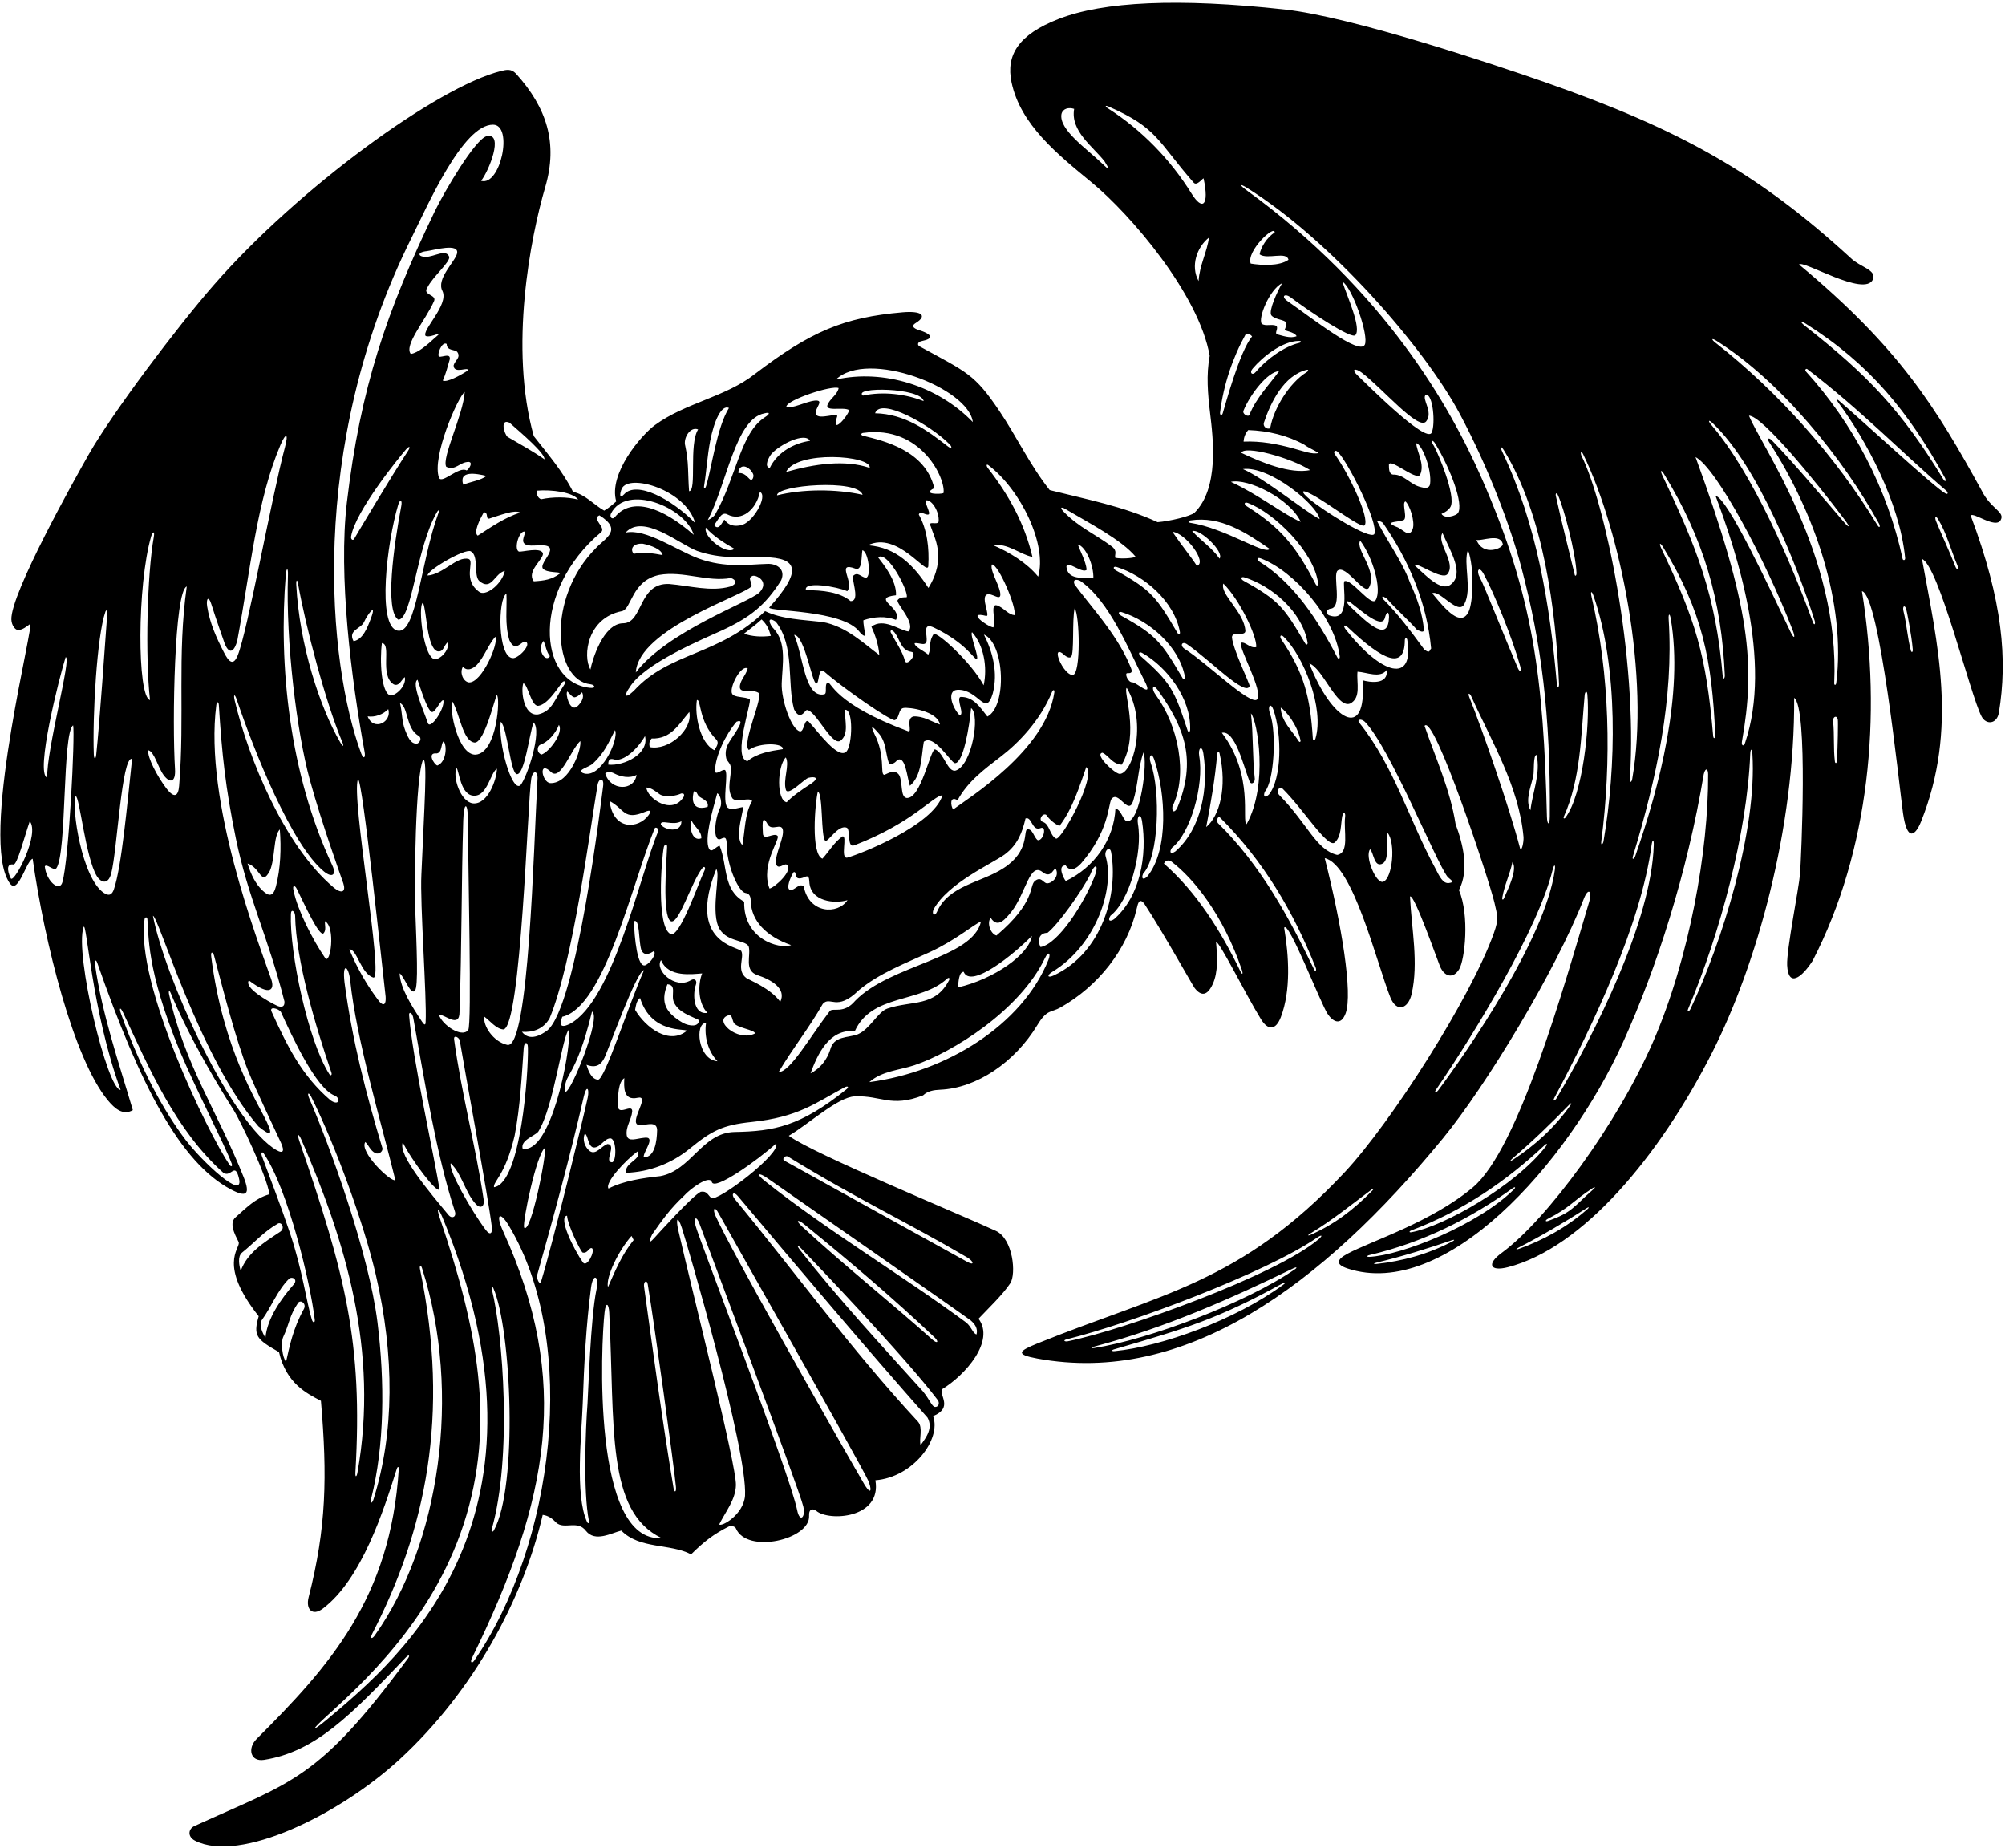 <?xml version="1.0" encoding="UTF-8"?>
<svg xmlns="http://www.w3.org/2000/svg" xmlns:xlink="http://www.w3.org/1999/xlink" width="460pt" height="424pt" viewBox="0 0 460 424" version="1.1">
<g id="surface1">
<path style=" stroke:none;fill-rule:nonzero;fill:rgb(0%,0%,0%);fill-opacity:1;" d="M 452.121 118.258 C 452.691 117.406 457.77 121.301 458.969 119.363 C 460.141 117.406 456.754 116.812 454.66 112.57 C 444.172 93.523 435.828 79.871 412.754 60.684 C 413.59 59.516 427.809 68.316 429.703 64.098 C 430.57 61.855 426.777 61.316 424.59 59.176 C 403.523 39.879 385.758 29.777 354.262 18.785 C 341.844 14.453 309.914 3.832 294.762 2.18 C 270.34 -0.492 253.152 0.332 242.82 4.367 C 233.707 7.926 230.738 12.594 232.074 18.898 C 234.141 28.617 242.613 35.391 250.496 41.883 C 259.371 49.191 275.09 67.531 277.535 81.652 C 276.711 85.969 277.105 90.426 277.621 94.719 C 278.32 100.566 279.734 111.996 274.039 117.629 C 273.09 118.422 268.363 119.562 265.59 119.781 C 257.781 116.176 249.238 114.535 240.828 112.426 C 236.285 106.711 233.23 100.121 229.254 94.238 C 223.547 85.789 221.973 85.48 210.945 79.441 C 210.461 79.176 210.406 78.449 211.562 78.223 C 214.16 77.711 214.188 76.723 210.395 75.578 C 209.059 74.996 209.422 74.523 210.129 74.082 C 212.824 72.387 211.457 71.266 207.062 71.648 C 193.535 72.824 186.047 76.023 173.219 85.77 C 166.523 91.082 157.266 92.391 150.273 97.504 C 147.105 99.816 139.539 108.684 141.379 115.02 C 140.367 115.906 139.762 116.453 138.617 117.137 C 136.441 115.934 134.121 113.309 131.48 112.852 C 129.078 108.059 125.871 104.422 122.461 100.043 C 116.77 79.789 121.691 54.523 125.094 42.91 C 128.047 32.828 125.461 24.711 118.34 16.852 C 117.273 15.758 116.227 15.977 114.992 16.281 C 100.367 19.906 68.496 43.133 49.07 65.355 C 40.551 75.098 25.793 94.727 20.43 104.117 C 17.141 109.879 2.41 136.191 2.613 142.121 C 2.66 143.492 3.527 144.512 4.113 144.523 C 5.113 144.547 6.074 143.777 6.883 143.164 C 8.148 142.238 -4.082 189.41 1.598 201.484 C 2.637 203.695 3.387 203.73 4.516 201.945 C 5.578 200.273 6.539 197.379 7.496 196.988 C 10.215 216.266 16.883 242.895 24.719 252.383 C 26.363 254.371 28.234 255.957 30.477 254.668 C 27.266 243.781 23.371 232.539 21.789 221.184 C 21.656 220.246 22.02 220.039 22.309 220.863 C 32.141 248.996 41.375 266.723 52.961 272.855 C 56.559 274.762 57.488 274.055 55.906 270.062 C 49.891 254.914 42.336 244.309 38.797 228.117 C 38.613 227.281 38.855 227.051 39.164 227.805 C 43.551 238.438 51.008 250.629 53.594 254.637 C 54.984 256.793 61.246 269.773 61.816 273.969 C 58.57 274.871 56.484 277.117 54.062 279.234 C 52.102 280.84 54.73 284.547 54.793 285.074 C 54.969 286.539 50.07 290.234 59.352 301.949 C 58.059 306.457 58.801 307.203 64.008 310.18 C 65.68 317.375 70.332 319.629 73.629 321.359 C 75.109 338.68 74.879 350.531 70.809 366.41 C 70.094 369.191 71.672 370.824 74.074 369.012 C 82.961 362.293 88.016 346.531 91.035 336.957 C 91.227 336.34 91.527 336.43 91.488 337.035 C 89.613 366.629 75.59 382.227 58.879 398.914 C 56.723 401.066 57.438 404.207 60.574 403.715 C 72.371 401.852 80.516 393.469 93.09 380.23 C 93.754 379.531 94.156 379.68 93.598 380.438 C 72.914 408.473 67.176 408.594 44.586 418.91 C 43.203 419.543 42.957 421.34 44.746 422.254 C 55.027 427.492 77.863 416.312 91.672 403.613 C 108.75 387.906 120.09 366.605 124.508 347.512 C 125.863 347.707 126.754 348.383 127.637 349.32 C 129.473 350.934 132.508 348.637 134.418 351.172 C 136.535 353.867 140.242 351.676 142.543 351.121 C 146.77 355.426 153.664 354.027 158.559 356.57 C 161.52 353.641 163.742 351.91 167.32 350.125 C 167.906 349.902 168.703 350.281 168.816 350.582 C 171.355 356.594 185.949 353.164 185.625 347.707 C 185.539 346.277 186.289 345.902 187.27 346.594 C 190.145 349.059 202.359 348.371 200.836 339.578 C 209.441 338.902 216.012 330.203 214.082 324.867 C 218.754 322.906 215.406 320.117 216.141 318.691 C 221.461 315.457 228.352 307.66 224.504 302.523 C 226.473 300.422 230.09 296.984 231.785 294.383 C 233.184 292.246 232.426 284.215 228.484 282.371 C 220.941 278.852 186.508 264.676 180.969 260.551 C 185.492 257.902 192.203 251.688 196.07 251.516 C 202.27 251.246 204.289 254.16 211.785 251.281 C 212.832 250.273 214.223 250.051 215.707 249.984 C 224.094 249.629 232.828 243.68 237.98 235.18 C 240.242 231.445 241.121 232.355 243.316 231.109 C 251.902 226.242 258.613 217.906 260.805 208.379 C 261.07 207.207 261.41 205.852 262.559 207.352 C 266.594 213.488 273.668 226.125 274.066 226.637 C 275.539 228.527 276.941 228.535 278.223 225.77 C 279.516 222.984 279.273 219.434 279 216.184 C 279.523 215.414 285.691 227.973 289.32 233.848 C 290.887 236.379 292.68 236.434 293.863 233.32 C 296.195 227.191 295.715 219.332 294.621 212.836 C 295.52 210.844 302.969 230.137 304.578 232.574 C 305.762 234.359 307.629 235.441 308.727 232.461 C 310.402 227.898 307.793 212 303.93 196.863 C 310.422 198.289 315.871 221.02 318.977 228.785 C 320.41 232.383 323.086 231.43 323.859 228.043 C 325.504 220.855 323.844 213.102 323.488 205.676 C 324.379 204.773 329.922 220.688 330.402 221.758 C 331.445 224.09 333.414 224.59 334.781 222.316 C 336.062 220.176 337.211 210.043 334.719 204.184 C 337.125 199.562 335.664 193.684 333.945 189.023 C 332.742 181.242 329.309 173.746 326.828 166.52 C 328.949 163.531 341.656 201.898 342.859 207.043 C 343.566 210.172 343.891 210.773 342.746 214.008 C 337.477 228.871 319.105 257.602 308.5 268.926 C 284.613 294.43 266.223 296.77 238.008 308.195 C 233.715 309.934 232.867 310.711 237.965 311.652 C 271.828 317.91 303.203 295.051 331.031 261.16 C 340.988 249.027 356.918 222.703 363.379 206.16 C 364.426 203.477 365.305 204.484 364.621 206.797 C 358.789 226.461 348.348 263.609 337.922 272.379 C 328.434 280.355 314.711 284.652 309.18 287.594 C 306.543 288.996 306.461 290.094 309.121 290.98 C 331.387 298.402 359.57 267.309 372.363 239.105 C 380.043 222.18 387.133 200.156 390.883 177.621 C 391.273 175.949 391.887 176.41 391.891 177.582 C 391.984 195.102 387.594 219.793 379.289 238.926 C 371.137 257.719 354.914 279.812 344.527 287.418 C 340.941 290.047 341.938 291.73 345.934 290.703 C 363.074 286.305 380.68 265.34 392.805 241.465 C 402.957 221.48 411.82 190.234 411.629 160.09 C 414.859 162.348 413.23 197.152 412.98 200.434 C 412.73 203.734 409.852 217.836 410.02 221.422 C 410.262 226.578 413.316 224.363 415.871 220.391 C 428.914 195.121 431.762 164.227 427.18 135.613 C 431.277 136.535 435.746 180.496 436.598 186.535 C 437.566 193.391 439.52 191.504 440.73 188.488 C 449.289 167.164 444.484 147.613 440.945 128.215 C 444.824 129.816 451.977 159.273 454.613 164.348 C 455.652 166.355 458.16 166.137 458.598 163.473 C 460.586 151.32 459.512 137.926 452.121 118.258 Z M 252.77 37.434 C 249.289 34.086 242.875 29.723 243.531 26.145 C 243.859 24.855 245.215 24.574 246.434 24.977 C 245.551 30.109 250.77 33.609 253.41 37.016 C 254.801 39.211 254.559 39.152 252.77 37.434 Z M 254.324 24.941 C 253.441 24.375 253.473 24.059 254.402 24.465 C 265.652 29.395 265.559 32.43 273.828 41.863 C 274.527 42.754 275.719 41.105 276.125 40.902 C 277.492 47.242 275.867 48.438 273.367 44.402 C 268.508 36.559 261.93 29.828 254.324 24.941 Z M 274.988 64.473 C 273.07 61.031 274.602 56.688 277.363 54.504 C 276.977 57.688 275.168 60.949 274.988 64.473 Z M 2.512 201.559 C 2.102 200.816 0.996 197.992 3.098 198.32 C 3.949 198.453 5.633 191.855 6.832 188.395 C 9.191 191.293 3.371 202.441 2.512 201.559 Z M 364.23 277.352 C 359.352 281.641 354.031 284.488 348.477 286.496 C 347.754 286.762 347.695 286.562 348.418 286.195 C 353.523 283.602 359.359 280.141 364.023 277.145 C 364.535 276.812 364.664 276.969 364.23 277.352 Z M 365.637 272.754 C 360.758 277.043 360.781 278.062 355.223 280.074 C 354.504 280.336 354.441 279.941 355.164 279.574 C 360.273 276.98 360.77 275.543 365.43 272.547 C 365.945 272.215 366.07 272.371 365.637 272.754 Z M 414.266 74.242 C 428.969 83.504 437.926 94.555 446.188 109.551 C 446.535 110.184 446.379 110.824 445.824 109.906 C 436.148 93.996 428.352 85.926 414.023 74.684 C 412.93 73.82 413.094 73.504 414.266 74.242 Z M 381.82 108.824 C 390.875 123.656 394.98 137.781 395.719 154.887 C 395.754 155.609 395.324 156.109 395.234 155.043 C 393.641 136.492 389.246 125.555 381.41 109.109 C 380.809 107.855 381.102 107.641 381.82 108.824 Z M 357.363 113.441 C 358.887 116.637 361.512 127.066 361.688 131.387 C 361.715 132.113 361.375 132.238 361.285 131.859 C 359.891 126.031 358.176 119.422 356.934 113.688 C 356.848 113.289 357.098 112.883 357.363 113.441 Z M 286.113 43.109 C 305.309 55.094 326.82 79.766 334.918 94.953 C 341.395 107.102 346.492 120.547 349.016 130.078 C 353.645 147.582 355.754 163.941 355.562 187.316 C 355.543 189.465 354.949 189.305 354.902 187.316 C 354.102 155.375 351.836 136.84 339.98 109.824 C 332.742 93.32 317.723 66.684 285.949 43.609 C 284.27 42.391 284.398 42.039 286.113 43.109 Z M 351.121 185.867 C 349.891 183.535 351.164 180.773 351.785 177.938 C 351.992 176.992 351.719 173.098 352.531 173.195 C 353.508 177.387 351.637 181.598 351.121 185.867 Z M 340.359 131.621 C 342.66 135.746 346.98 146.367 348.77 152.805 C 349.137 154.129 348.684 154.32 348.184 153.152 C 345.191 146.184 340.422 134.07 339.496 132.441 C 338.645 130.934 339.297 129.719 340.359 131.621 Z M 338.742 123.855 C 339.953 124.176 344.148 122.262 344.773 124.762 C 345.031 125.699 340.293 127.816 338.742 123.855 Z M 322.438 115.02 C 323.391 115.758 324.719 119.691 324.102 121.375 C 323.234 123.547 321.926 121.383 320.375 120.855 C 317.27 119.605 320.797 119.793 321.891 119.348 C 323.109 119.098 321.504 115.375 322.438 115.02 Z M 319.621 108.875 C 318.625 108.773 318.664 107.461 318.656 106.578 C 318.965 105.051 324.719 110.211 325.781 108.973 C 326.984 106.527 325.004 103.559 324.926 101.664 C 326.242 101.918 328.531 107.672 328.098 111.059 C 327.836 112.211 326.75 111.945 326.004 111.746 C 323.562 111.223 322.125 108.793 319.621 108.875 Z M 309.723 139.09 C 308.668 138.062 308.863 137.469 310.066 138.387 C 312.41 140.176 317.102 144.406 317.73 141.727 C 318.117 140.258 318.668 140.164 318.68 141.52 C 318.539 147.281 314.324 143.559 309.723 139.09 Z M 322.301 146.859 C 322.305 146.273 322.785 146.297 322.859 146.746 C 324.492 156.855 317.043 154.926 308.773 144.434 C 308 143.449 308.465 143.172 309.273 143.941 C 317.266 151.523 322.277 153.82 322.301 146.859 Z M 315.605 137.68 C 314.562 139.242 310.117 132.766 308.469 133.316 C 307.773 133.719 310.246 143.137 304.863 141.133 C 303.98 140.664 304.445 139.781 305.191 139.641 C 308.129 139.496 305.676 131.879 306.895 130.895 C 308.809 129.426 312.938 136.555 314.055 134.84 C 316.195 130.969 310.84 126.039 312.066 124.023 C 315.004 127.934 317.102 135.266 315.605 137.68 Z M 293.984 146.711 C 293.453 145.93 293.859 145.457 294.496 146.074 C 299.141 150.598 303.867 162.543 301.797 169.445 C 301.641 169.965 301.234 169.977 301.199 169.414 C 300.594 159.855 299.203 154.41 293.984 146.711 Z M 297.941 169.996 C 296.371 167.516 293.965 165.523 293.824 162.328 C 294.887 162.953 297.578 166.074 298.363 169.785 C 298.453 170.219 298.164 170.352 297.941 169.996 Z M 299.438 147.586 C 294.57 139.336 293.488 137.758 285.352 133.254 C 284.527 132.797 284.676 132.191 285.52 132.453 C 291.707 134.383 298.703 140.25 299.984 147.344 C 300.078 147.871 299.723 148.07 299.438 147.586 Z M 291.371 163.703 C 290.734 161.953 291.551 161.066 292.172 162.871 C 294.152 168.613 294.055 178.617 291.148 182.242 C 290.219 183.172 289.723 182.715 290.203 181.59 C 292.297 179.312 292.938 168 291.371 163.703 Z M 171.309 224.422 C 168.816 222.609 170.848 219.648 170.066 218.172 C 169.297 217.141 157.559 216.262 164.328 199.379 C 165.348 200.434 163.145 208.309 164.766 212.484 C 166.324 216.137 170.766 215.5 171.754 217.07 C 172.375 219.098 170.594 222.609 173.758 223.691 C 176.938 224.73 180.504 226.793 179.012 229.82 C 176.855 226.758 171.852 224.773 171.309 224.422 Z M 173.219 237.082 C 169.152 239.148 163.293 233.832 167.316 232.875 C 167.992 232.871 168 234.023 168.344 234.629 C 168.984 235.812 173.219 236.238 173.219 237.082 Z M 147.668 261.023 C 146.043 261.168 144.102 262.051 143.793 260.449 C 143.512 258.418 144.855 256.988 145.047 254.953 C 145.117 252.996 141.602 256.266 141.785 253.484 C 141.773 251.32 141.816 248.254 143.234 247.316 C 143.152 249.324 142.906 252.586 146.312 251.832 C 148.758 251.301 145.867 255.266 145.879 257.227 C 145.934 259.586 150.672 256.137 150.762 259.254 C 150.711 261.895 150.195 265.52 147.684 265.5 C 147.473 264.285 150.801 260.488 147.668 261.023 Z M 119.91 263.512 C 119.391 261.543 122.52 260.695 123.477 259.629 C 127.164 253.852 129.086 236.641 130.641 236.156 C 130.805 242.148 126.328 264.762 119.91 263.512 Z M 120.23 281.598 C 119.895 279.996 123.113 264.762 124.992 263.355 C 125.566 264.168 121.758 283.465 120.23 281.598 Z M 82.133 178.773 C 83.164 178.516 87.832 223.293 88.473 228.637 C 88.582 230.227 88.156 230.988 87.059 229.797 C 84.328 226.293 81.934 222.109 80.145 217.789 C 81.895 217.617 82.754 223.391 85.672 224.254 C 88.102 224.809 80.457 182.492 82.133 178.773 Z M 84.34 164.34 C 85.969 164.598 87.926 163.91 89.07 162.684 C 90.004 165.605 85.734 167.871 84.34 164.34 Z M 85.145 141.719 C 84.266 144.066 83.281 146.672 81.117 147.094 C 79.746 144.527 82.793 144.305 83.527 142.676 C 84.266 141.02 86.477 138.055 85.145 141.719 Z M 81.258 123.609 C 80.973 124.109 80.441 123.734 80.551 123.066 C 81.535 117.172 91.75 104.719 93.109 103.148 C 93.98 102.141 94.258 102.453 93.559 103.516 C 89.98 108.938 81.836 122.594 81.258 123.609 Z M 98.023 66.012 C 99.324 63.387 103.461 60.008 103.035 58.863 C 102.277 57.039 99.668 58.922 97.637 58.938 C 95.938 58.922 95.531 57.855 97.949 57.609 C 99.559 57.391 105.434 55.672 104.852 58.164 C 104.418 60.031 100.008 64 101.512 66.762 C 103.055 69.926 96.621 75.848 97.664 77.078 C 98.969 77.648 102.352 75.363 99.703 77.57 C 98.152 79.004 95.859 81.012 94.238 81.195 C 92.645 79.148 97.582 73.559 99.582 69.078 C 100.262 67.555 96.875 67.723 98.023 66.012 Z M 107.266 85.039 C 105.508 86.176 102.547 87.781 101.59 87.309 C 102.258 85.816 102.723 84.051 103.188 82.426 C 103.391 80.926 101.559 81.961 100.742 81.828 C 100.176 81.434 101.359 78.219 102.484 78.906 C 102.477 80.59 104.492 80.078 104.938 80.789 C 105.762 82.027 104.395 82.672 104.07 83.805 C 104.066 86.004 107.793 83.891 107.266 85.039 Z M 121.129 125.102 C 122.824 125.363 126.074 124.516 126.215 126.02 C 126.242 127.395 123.875 129.426 124.551 130.441 C 125.508 131.516 128.684 131.082 128.484 131.559 C 126.582 132.98 124.836 133.203 122.469 133.355 C 120.656 131.031 124.895 128.191 124.551 126.887 C 123.934 125.469 119.852 126.668 119.039 126.539 C 117.781 125.871 119.219 121.383 120.5 121.992 C 120.305 123.145 119.23 124.641 121.129 125.102 Z M 174.34 112.848 C 176.301 113.703 172.645 120.172 169.82 120.52 C 169.34 120.578 167.5 121.016 166.254 119.266 C 166.023 118.844 165.055 122.184 163.824 120.43 C 164.727 119.477 165.418 117.23 166.906 118.016 C 170.102 119.703 173.512 116.961 174.34 112.848 Z M 172.211 107.852 C 172.824 108.66 173.051 109.027 172.695 109.812 C 172.031 110.891 171.523 108.352 169.41 108.52 C 169.336 107.375 170.473 106.137 172.211 107.852 Z M 168.465 125.887 C 166.785 127.477 161.285 123.16 161.934 121.051 C 163.773 123.07 166.02 124.48 168.465 125.887 Z M 175.25 127.816 C 183.191 127.949 184.07 130.945 176.473 139.379 C 176.539 140.312 193.316 139.848 197.172 144.914 C 197.809 145.754 198.828 146.418 198.473 145.184 C 198.352 144.766 198.027 142.965 198.09 142.285 C 200.523 141.457 203.242 141.27 205.551 142.203 C 207.215 139.453 199.613 137.199 205.57 136.551 C 205.75 133.164 202.633 129.391 201.453 127.844 C 203.691 126.199 208.598 135.941 208.012 137.008 C 207.199 137.016 206.387 137.02 205.914 137.699 C 205.719 138.648 210.203 143.051 208.398 144.859 C 206.312 144.574 202.691 141.648 199.93 143.766 C 200.754 145.586 201.578 147.883 201.73 150.254 C 198.441 147.875 194.238 143.664 188.68 142.684 C 184.211 142.172 179.469 142.066 175.527 140.195 C 164.922 150.5 153.582 149.484 145.402 158.492 C 143.086 160.656 143.336 159.199 144.426 157.727 C 147.758 152.121 161.625 146.48 165.793 144.543 C 172.121 141.602 175.613 138.836 179.211 133.129 C 180.297 130.66 178.297 129.254 176.027 129.359 C 171.5 129.488 166.445 130.344 160.301 128.129 C 155.273 126.293 148.164 121.152 143.523 122.184 C 147.574 117.66 156.023 124.953 159.949 126.391 C 165.582 128.309 169.684 127.723 175.25 127.816 Z M 197.965 90.758 C 195.492 88.691 211.305 88.883 211.922 92.023 C 207.918 90.426 202.633 89.715 197.965 90.758 Z M 217.836 101.902 C 218.605 102.688 218.266 103.023 217.488 102.422 C 212.84 98.82 207.68 94.945 200.766 94.805 C 202.008 91.004 213.594 97.57 217.836 101.902 Z M 197.996 99.316 C 211.496 97.434 217.074 110.105 216.457 113.121 C 215.707 113.43 211.383 113.426 214.352 111.984 C 212.305 103.273 202.629 101.098 198.02 99.965 C 197.434 99.82 197.52 99.383 197.996 99.316 Z M 213.551 120.777 C 214.258 123.219 217.312 127.902 213.008 134.879 C 209.59 129.617 205.637 125.582 199.133 125.082 C 205.973 121.723 212.742 132.301 212.977 129.867 C 213.219 125.734 212.719 121.473 210.801 118.031 C 211.137 117.066 212.297 118.227 213.004 118.023 C 213.723 117.816 211.812 114.949 212.539 114.77 C 213.844 114.695 215.535 117.395 215.348 119.629 C 215.113 120.621 212.742 119.27 213.551 120.777 Z M 225.738 145.562 C 230.52 147.621 231.055 162.016 226.535 164.383 C 224.758 162.09 223.254 159.797 220.344 159.883 C 219.348 160.316 221.379 163.957 220.168 164.086 C 218.547 162.477 217.023 158.395 219.688 158.234 C 224.594 158.117 226.117 164.719 227.785 159.023 C 228.977 154.277 227.797 149.68 225.738 145.562 Z M 219.082 175.07 C 220.996 175.137 222.422 166.609 222.797 162.441 C 224.949 164 222.973 175.527 219.301 176.75 C 217.398 177.328 216.566 172.637 214.527 171.906 C 213.445 171.777 211.305 183.422 207.965 183.051 C 206.48 182.746 207.18 179.348 206.27 177.762 C 205.129 176.145 203.121 177.844 202.812 177.742 C 201.891 177.441 203.18 173.352 200.602 168.336 C 199.938 166.895 199.664 165.977 201.504 168.129 C 203.414 170.215 203.094 172.789 203.988 175.223 C 204.734 175.355 205.34 175.012 205.812 174.398 C 207.75 173.184 208.07 178.246 208.758 180.27 C 211.52 177.883 211.355 173.551 211.945 170.16 C 214.266 168.273 218.16 174.961 219.082 175.07 Z M 238.09 192.746 C 237.137 192.074 236.953 190.043 235.668 190.254 C 234.75 190.531 236.273 195.273 230.27 199.133 C 225.105 202.52 217.652 203.055 214.953 209.203 C 214.508 210.227 213.715 209.871 214.152 208.676 C 217.484 202.551 227.562 198.16 230.461 196.047 C 233.48 193.836 234.559 190.871 235.281 187.754 C 236.781 187.23 236.723 190.789 238.75 189.965 C 240.23 189.387 239.406 192.902 238.09 192.746 Z M 240.016 186.91 C 240.699 187.922 241.992 189.066 243.078 189.465 C 246.102 185.52 247.629 180.496 249.223 175.949 C 251.594 178.176 243.551 192.734 242.285 192.383 C 240.789 191.578 240.844 189.004 239.215 188.539 C 238.137 188.078 239.152 186.469 240.016 186.91 Z M 130.766 234.867 C 127.684 236.406 128.797 233.863 128.996 233.254 C 138.664 231.031 144.902 203.094 150.184 190.055 C 150.449 189.516 151.297 190.195 151 190.727 C 146.777 200.793 140.703 229.547 130.766 234.867 Z M 148.082 221.418 C 146.219 222.188 145.535 215.004 145.445 211.348 C 146.812 210.594 146.488 215.742 147.109 217.836 C 147.742 219.48 149.148 218.77 150.023 218.156 C 150.703 218.887 149.16 220.938 148.082 221.418 Z M 116.867 146.867 C 118.203 149.82 119.727 147.027 120.457 147.18 C 122.266 147.621 118.883 151.176 117.609 150.969 C 114.164 150.754 114.164 137.402 116.188 136.172 C 116.348 139.758 115.758 143.082 116.867 146.867 Z M 122.402 165.723 C 124.469 167.598 120.926 178.395 119.383 180.164 C 117.355 181.73 114.227 170.219 114.887 165.566 C 116.426 166.918 117.066 177.258 118.551 177.594 C 120.32 177.836 121.406 168.641 122.402 165.723 Z M 110.129 135.902 C 105.93 133.062 108.965 128.836 107.539 128.238 C 104.832 127.477 101.672 131.797 98.086 132.02 C 98.078 130.734 106.691 125.785 108.004 126.473 C 109.91 127.477 108.621 131.926 109.91 133.234 C 112.785 135.738 113.398 131.547 115.816 130.961 C 115.262 133.738 111.883 136.641 110.129 135.902 Z M 108.891 170.344 C 111.18 170.473 113.684 159.531 113.98 159.48 C 114.816 159.641 114.133 172.727 109.113 173.117 C 105.113 173.254 102.965 162.691 103.82 160.965 C 105.531 163.934 106.184 170.051 108.891 170.344 Z M 106.207 152.961 C 107.199 154.055 108.469 153.461 109.453 152.465 C 111.203 150.488 111.797 148.32 113.613 146.074 C 114.562 147.367 110.504 156.848 107.516 156.539 C 106.184 156.254 105.422 154.223 106.207 152.961 Z M 100.363 149.406 C 101.852 149.672 101.773 147.977 102.785 147.293 C 103.137 148.551 101.859 150.684 100.035 151.238 C 97.215 151.684 95.773 138.902 97.039 138.258 C 97.934 140.148 97.891 148.637 100.363 149.406 Z M 99.086 163.348 C 99.922 163.449 101.105 160.484 101.719 160.641 C 102.121 162.52 98.738 167.512 98.164 165.875 C 97.129 162.836 94.336 156.762 95.797 155.938 C 96.453 157.777 97.988 162.953 99.086 163.348 Z M 100.172 172.836 C 101.508 172.684 101.105 170.559 101.777 170.051 C 102.629 171.066 102.379 174.875 100.324 175.613 C 99.512 175.277 97.938 172.578 100.172 172.836 Z M 105.426 232.117 C 105.953 217.23 105.852 202.23 106.281 188.164 C 106.398 183.875 107.367 183.875 107.363 188.246 C 107.359 198.676 108.301 235.305 107.414 236.305 C 105.91 238.207 101.359 235.051 100.688 232.758 C 102.023 232.684 105.449 236.02 105.426 232.117 Z M 104.73 176.195 C 105.34 176.566 105.586 182.758 108.969 182.531 C 111.855 182.406 112.531 177.246 114.008 176.34 C 113.973 178.77 111.941 184.609 108.508 184.297 C 105.594 183.93 103.816 178.176 104.73 176.195 Z M 111.121 233.234 C 112.344 234.109 113.844 236.074 115.496 236.16 C 119.559 235.645 121.039 183.531 121.887 178.594 C 122.238 176.559 123.527 176.695 123.301 178.988 C 122.438 193.977 121.371 240.879 116.375 239.699 C 113.121 238.977 110.754 235.223 111.121 233.234 Z M 126.086 233.613 C 131.48 220.648 135.375 190.191 137.09 180.109 C 137.379 178.414 138.652 178.316 138.367 180.379 C 138.02 182.898 132.43 230.688 125.562 236.391 C 124.254 237.355 121.504 239.031 119.742 236.699 C 122.316 236.887 124.68 236.059 126.086 233.613 Z M 123.918 170.859 C 125.594 170.305 127.43 168.398 128.23 166.293 C 129.375 168.105 125.957 172.559 124.215 173.098 C 122.992 172.562 123.281 171.152 123.918 170.859 Z M 139.555 175.41 C 139.512 173.957 140.172 174.02 140.984 174.234 C 142.98 174.762 146.203 171.953 147.977 168.855 C 148.984 172.871 143.242 175.781 139.555 175.41 Z M 148.812 186.98 C 146.531 190.16 140.707 190.656 139.852 183.758 C 143.398 185.66 143.062 188.305 148.043 186.215 C 149.395 185.645 149.379 186.195 148.812 186.98 Z M 140.965 177.453 C 142.391 178.188 144.492 178.648 146.043 177.758 C 145.539 181.477 140.078 181.504 138.863 177.465 C 139.27 176.988 140.125 176.992 140.965 177.453 Z M 148.297 180.656 C 149.516 180.715 150.535 181.656 151.422 182.262 C 152.82 183 155.078 182.578 156.297 182.027 C 156.836 181.957 157.039 182.156 156.91 182.699 C 154.258 187.23 148.418 183.086 148.297 180.656 Z M 149.512 169.406 C 153.914 169.586 155.719 166.188 158.141 163.328 C 159 167.344 153.43 172.273 149.051 171.375 C 148.91 170.562 148.926 170.051 149.512 169.406 Z M 156.336 188.391 C 156.355 191.262 152.273 190.355 151.602 189.098 C 151.594 187.879 154.344 189.516 156.336 188.391 Z M 152.297 194.34 C 152.414 193.746 153.082 193.312 153.047 194.34 C 152.945 197.133 151.867 210.02 153.84 211.293 C 155.699 212.367 158.574 202.363 161.152 199.129 C 161.57 198.598 161.969 199.008 161.637 199.68 C 160.234 202.555 155.953 215.16 153.859 214.273 C 150.535 212.707 151.766 196.984 152.297 194.34 Z M 158.703 188.258 C 159.188 189.609 161.023 190.613 160.898 192.309 C 158.742 193.152 158.047 189.598 158.703 188.258 Z M 159.203 181.535 C 159.879 181.395 159.953 182.344 160.363 182.68 C 161.109 183.281 162.738 183.746 162.34 185.105 C 158.172 186.289 158.902 182.379 159.203 181.535 Z M 193.887 162.828 C 195.816 162.688 195.562 170.812 194.219 172.375 C 192.348 174.367 187.691 167.852 185.578 165.59 C 184.477 164.551 184.559 168.02 183.492 167.77 C 181.512 167.258 179.215 160.527 179.344 156.766 C 179.496 152.414 180.535 147.508 177.52 144.246 C 176.605 143.391 175.738 141.141 177.98 142.617 C 182.422 148.277 180.508 156.551 182.172 162.699 C 183.543 165.48 184.645 163.023 185.086 162.887 C 187.098 162.855 190.738 171.066 192.77 169.965 C 194.926 168.395 193.699 165.133 193.887 162.828 Z M 178.355 191.719 C 177.535 190.957 175.336 192.816 175.043 191.387 C 175.023 190.363 174.535 186.039 176.18 189.215 C 177.195 190.617 179.059 188.84 179.57 190.207 C 180.074 191.973 177.703 196.035 178.043 198.148 C 178.465 199.672 179.82 198.066 180.438 198.328 C 182.273 199.504 177.703 203.652 176.543 203.836 C 174.402 198.234 179.227 192.309 178.355 191.719 Z M 180.48 184.039 C 178.129 183.594 178.297 175.805 180.277 173.75 C 181.258 175.469 179.547 178.938 180.328 181.266 C 181.004 182.578 184.555 178.652 185.492 178.43 C 186.922 178.09 188.121 178.379 186.082 179.785 C 183.992 181.086 181.598 182.832 180.48 184.039 Z M 176.852 145.875 C 174.754 146.156 172.52 146.035 170.688 145.371 C 172.035 144.281 173.133 143.559 174.73 142.098 C 175.953 143.309 176.352 144.152 176.852 145.875 Z M 171.551 153.355 C 170.953 155.258 169.664 156.172 169.742 157.73 C 169.945 159.121 172.371 158.031 173.934 158.883 C 175.418 159.555 170.035 170.43 171.805 172.043 C 174.352 170.234 179.902 170.473 179.59 171.855 C 176.684 172.281 173.703 172.773 171.48 174.617 C 167.887 173.859 172.625 160.824 171.992 160.414 C 170.891 159.77 168.504 160.078 167.977 159.164 C 167.199 157.828 170.004 152.359 171.551 153.355 Z M 168.988 165.562 C 170.34 165.012 169.918 166.07 169.336 167.047 C 167.863 169.699 165.988 171.105 166.617 173.945 C 166.785 174.621 167.465 174.961 167.629 175.793 C 167.918 178.297 166.551 180.809 168.055 183.168 C 169.141 184.281 171.863 182.746 172.555 183.754 C 170.816 186.742 170.973 190.398 170.32 193.855 C 168.309 191.973 170.984 185.078 170.379 185.156 C 169.371 185.285 167.773 185.996 166.879 185.211 C 165.648 183.797 167.262 177.199 166.312 176.637 C 165.637 176.438 164.078 178.008 164.047 176.832 C 164.074 173.441 166.539 168.395 168.988 165.562 Z M 163.883 172.094 C 160.555 170.422 159.34 163.957 159.883 160.609 C 160.859 160.23 160.195 165.473 164.34 169.652 C 165.094 170.473 164.285 171.414 163.883 172.094 Z M 164.555 181.977 C 165.348 182.324 165.684 184.355 165.254 185.219 C 163.922 187.848 163.457 193.309 165.379 192.445 C 166.184 192.086 166.82 191.672 166.734 194.352 C 167.008 199.312 169.59 204.656 171.027 204.848 C 172.047 204.98 172.227 205.809 172.254 206.785 C 172.367 211.168 175.711 214.805 181.504 216.805 C 178.691 217.855 170.512 215.363 170.738 206.852 C 165.777 204.109 166.965 198.547 165.105 194.023 C 164.227 194.164 163.316 195.781 162.672 194.715 C 161.555 192.477 163.43 186.043 164.555 181.977 Z M 181.285 204.145 C 180.242 203.906 181.336 201.234 182.07 200.078 C 183.035 199.758 181.766 202.383 184.605 201.211 C 185.461 200.73 185.645 201.324 185.68 202.211 C 185.855 206.895 191.594 207.371 194.438 206.496 C 192.227 209.859 185.57 209.637 184.395 203.312 C 183.238 202.508 182.359 204.328 181.285 204.145 Z M 194.375 196.746 C 192.684 197.051 194.52 191.539 193.262 191.883 C 191.305 193.316 190.234 195.285 188.688 196.988 C 185.996 195.949 186.98 184.27 187.641 181.559 C 188.875 182.238 188.285 191.887 189.344 192.883 C 189.996 193.242 192.348 189.008 194.328 189.91 C 195.141 190.449 194.293 194.594 195.988 193.926 C 209.586 188.68 214.137 182.477 216.223 182.457 C 214.098 189.348 197.34 195.949 194.375 196.746 Z M 209.625 164.355 C 207.664 164.719 209.441 168.105 208.34 167.746 C 191.246 161.418 190.738 156.34 189.906 156.562 C 189.039 156.996 189.871 159.074 189.125 159.27 C 184.559 160.23 184.328 150.5 182.199 145.637 C 184.645 145.758 186.324 156.926 187.305 156.809 C 188.012 156.723 187.645 152.941 189.094 154.059 C 193.617 158.031 204.449 165.48 205.277 165.195 C 206.402 164.848 206.062 162.688 207.242 162.43 C 208.422 162.164 215.113 163.109 215.645 166.211 C 213.684 165.512 211.824 164.242 209.625 164.355 Z M 207.629 151.637 C 207.074 149.406 205.434 147.184 204.336 145.023 C 204.195 144.488 204.703 144.406 205.285 145.152 C 206.516 146.77 206.664 149.137 209.039 149.527 C 210.715 149.738 208.113 152.988 207.629 151.637 Z M 195.152 137.902 C 192.699 135.82 188.703 135.371 184.91 135.395 C 184.219 133.234 192.102 134.578 194.379 135.617 C 196.129 133.574 191.57 128.719 196.254 130.449 C 197.848 131.031 197.59 127.73 197.852 126.238 C 199.207 126.434 199.965 132.301 198.703 132.531 C 197.555 132.473 196.773 130.926 195.629 132.219 C 195.777 134.25 197.172 137.887 195.152 137.902 Z M 199.539 107.336 C 193.84 105.406 186.93 106.402 180.336 108.273 C 182.781 103.27 199.965 104.457 199.539 107.336 Z M 197.906 113.512 C 191.805 112.129 184.02 112.176 178.273 113.637 C 178.043 111.312 196.832 109.789 197.906 113.512 Z M 172.703 132.09 C 173.578 131.879 176.605 133.402 174.215 135.938 C 171.656 138.258 153.203 144.766 145.871 154.254 C 146.473 144.234 170.766 136.57 172.379 134.527 C 172.711 133.578 171.281 132.641 172.703 132.09 Z M 152.02 127.344 C 149.688 126.891 147.574 126.633 145.383 127.047 C 144.496 125.969 145.203 124.602 147.465 124.73 C 149.434 125.125 151.805 126.039 152.02 127.344 Z M 151.234 131.887 C 156.781 130.902 162.285 133.574 167.695 132.594 C 168.848 132.992 169.324 133.91 167.504 134.559 C 163.109 135.805 158.156 134.348 153.551 133.969 C 146.445 133.621 147.555 142.844 143.047 142.977 C 138.383 142.93 135.844 151.523 135.461 153.586 C 133.605 150.414 134.793 141.695 142.691 140.199 C 144.949 139.664 144.863 133.234 151.234 131.887 Z M 141.102 167.496 C 142.07 169.629 137.688 179.082 133.648 177.297 C 132.426 176.492 135.051 176.086 136.062 175.129 C 138.621 172.742 139.496 170.621 141.102 167.496 Z M 132.266 162.203 C 130.648 163.098 129.676 159.176 130.145 158.629 C 130.621 158.965 131.102 159.844 131.777 159.973 C 132.523 159.902 133.129 159.223 133.531 158.812 C 134.285 160.23 132.93 161.672 132.266 162.203 Z M 133.129 169.988 C 133.523 171.656 130.73 179.867 126.215 179.645 C 124.32 179.453 123.406 174.109 126.539 177.207 C 128.695 178.945 130.906 172.102 133.129 169.988 Z M 129.66 156.738 C 127.262 160.316 126.836 163.109 123.477 163.887 C 120.066 164.379 119.473 158.371 120.059 156.758 C 121.082 156.848 121.844 162.012 123.465 161.922 C 125.48 161.672 127.504 158.512 128.98 156.539 C 129.375 156.086 129.938 156.273 129.66 156.738 Z M 124.723 147.02 C 125.203 148.164 125.348 149.52 126.164 150.531 C 125.215 152.141 123.027 148.977 124.723 147.02 Z M 109.605 122.875 C 108.555 122.145 110.121 119.078 110.992 117.516 C 112.195 117.488 111.273 119.273 112.355 118.93 C 114.586 118.238 118.203 116.812 119.32 117.598 C 115.809 118.703 112.707 120.891 109.605 122.875 Z M 106.281 111.184 C 105.18 107.871 109.23 108.605 111.617 109.184 C 110.27 110.211 108.035 110.492 106.281 111.184 Z M 107.07 107.926 C 105.305 106.855 101.359 111.145 100.719 109.594 C 98.992 104.879 105.086 91 106.617 89.918 C 106.27 95.23 101.258 105.066 102.379 107.078 C 104.48 108.082 105.434 105.973 107.531 105.961 C 108.555 106.062 107.68 107.516 107.07 107.926 Z M 91.355 115.793 C 91.75 114.48 92.34 114.605 92.066 116.07 C 90.312 125.379 88.258 140.102 91.379 142.152 C 94.539 142.133 95.465 125.746 100.242 117.496 C 100.613 116.859 100.855 116.969 100.602 117.66 C 96.465 128.773 95.621 145.602 91.203 144.668 C 86.453 143.664 88.75 124.496 91.355 115.793 Z M 96.027 168.781 C 96.852 169.301 96.363 170.289 95.758 170.562 C 94.199 170.844 93.441 168.75 92.961 167.535 C 92.137 165.441 92.328 163.543 91.77 161.312 C 93.66 162.012 93.105 167.176 96.027 168.781 Z M 95.168 227.309 C 96.035 226.477 95.582 217.398 95.254 208.223 C 95.066 202.922 95.266 178.344 97.066 174.277 C 98.145 173.859 97.332 185.117 96.676 200.605 C 96.328 207.227 97.957 229.117 97.652 234.402 C 97.637 235.391 97.297 235.051 96.84 234.406 C 94.516 230.902 91.797 226.672 91.691 223.27 C 92.812 224.133 94.168 228.281 95.168 227.309 Z M 92.41 262.062 C 94.195 265.84 100.43 274.156 100.809 272.773 C 100.008 267.047 94.52 242.438 93.852 232.801 C 93.828 232.004 94.676 232.258 94.871 233.809 C 97.359 247.719 100.105 264.871 104.359 277.895 C 104.781 279.184 103.672 279.645 102.945 278.785 C 98.715 273.668 91.203 264.93 92.41 262.062 Z M 103.41 266.863 C 106.039 269.398 106.66 273.473 109.172 276.227 C 110.137 277.281 111.23 276.996 110.945 275.078 C 109.133 262.863 105.898 251.059 104.18 238.418 C 104.051 237.422 105.152 237.844 105.465 238.613 C 106.594 245.445 112.016 274.641 112.832 281.426 C 113.016 282.949 112.457 283.496 111.434 282.141 C 108.164 277.793 102.781 268.316 103.41 266.863 Z M 112.844 295.785 C 112.672 295.09 112.906 294.859 113.184 295.492 C 117.359 305.027 118.859 341.125 113.297 351.086 C 113.031 351.559 112.656 351.363 112.801 350.863 C 117.551 334.27 115.387 305.941 112.844 295.785 Z M 118.062 260.551 C 119.352 253.996 119.68 246.969 120.152 240.391 C 120.254 239.012 121.086 238.844 121.117 240.301 C 121.254 245.863 119.559 271.445 113.332 272.355 C 113.121 271.004 115.918 269.668 118.062 260.551 Z M 135.824 232.059 C 138.094 233.191 130.898 250.879 129.715 250.449 C 129.211 246.051 131.914 248.086 135.824 232.059 Z M 138.691 242.629 C 139.586 240.781 146.133 222.527 147.75 222.57 C 144.078 230.855 138.77 247.664 137.211 247.691 C 135.652 247.566 134.965 245.605 134.551 244.258 C 136.836 245.137 137.945 244.172 138.691 242.629 Z M 145.711 231.66 C 145.906 230.711 145.969 229.625 146.844 228.941 C 149.434 237.168 157.051 235.898 157.59 236.457 C 153.582 239.793 148.164 235.812 145.711 231.66 Z M 156.766 234.703 C 152.902 232.445 151.363 230.133 153.121 225.789 C 155.355 225.977 153.836 228.281 154.637 229.977 C 155.734 232.273 158.312 233 160.352 234.004 C 160.359 235.695 158.152 235.391 156.766 234.703 Z M 159.633 225.961 C 160.012 224.949 159.418 224.312 158.477 224.871 C 154.781 227.062 150.113 222.441 151.664 220.246 C 153.258 224.297 158.828 223.457 161.094 223.301 C 160.027 225.945 160.191 230.211 162.305 232.367 C 158.914 232.852 158.957 227.758 159.633 225.961 Z M 161.98 234.672 C 161.527 237.922 162.496 241.234 164.609 243.453 C 160.098 243.094 159.336 234.688 161.98 234.672 Z M 188.766 230.301 C 190.484 228.367 191.922 232.176 197.008 227.188 C 201.715 223.254 207.715 220.996 213.348 218.406 C 219.262 215.672 223.316 212.137 225.074 211.383 C 223.152 219.902 204.281 221.258 196.207 229.578 C 193.602 232.699 191.141 231.102 190.398 231.922 C 185.836 237.824 181.312 245.922 178.641 245.938 C 181.855 240.504 185.684 235.738 188.766 230.301 Z M 221.082 222.918 C 222.73 227.012 232.84 218.715 236.738 214.691 C 236.105 218.973 227.98 224.641 219.754 226.516 C 219.945 225.227 219.938 223.031 221.082 222.918 Z M 228.613 214.609 C 227.188 214.211 226.371 211.605 227.301 210.555 C 228.941 213.188 230.824 210.602 232.031 209.172 C 235.461 204.754 236.234 197.562 239.277 200.137 C 241.418 201.754 241.773 198.488 242.332 199.559 C 242.961 201.195 241.312 202.684 240.164 202.637 C 239.234 202.465 238.863 200.926 237.391 202.137 C 236.113 203.254 237.629 206.953 228.613 214.609 Z M 240.324 213.992 C 242.754 212.094 248.055 204.672 250.145 200.598 C 251.168 197.895 252.266 198.203 251.047 201.266 C 248.688 207.18 242.875 216.516 238.719 217.254 C 237.984 215.805 238.32 214.008 240.324 213.992 Z M 244.516 202.117 C 243.977 201.449 242.535 198.488 244.492 198.527 C 245.426 200.004 246.762 199.461 248.035 198.066 C 254.387 190.703 254.215 184.863 254.957 183.363 C 256.586 181.055 258.844 187.289 259.973 183.762 C 261.141 180.016 261.074 176.215 262.34 172.617 C 263.355 174.703 261.664 188.246 258.715 188.418 C 257.688 188.504 257.344 185.785 255.918 185.457 C 255.57 192.562 251.168 198.91 244.516 202.117 Z M 258.52 157.812 C 263.332 166.004 259.777 177.684 256.816 177.527 C 255.57 177.328 251 173.012 252.926 172.676 C 254.422 173.344 255.109 175.234 257.344 175.426 C 261.578 168.355 257.516 158.199 258.52 157.812 Z M 259.797 156.52 C 258.785 156.594 257.941 154.395 258.633 154.426 C 260.137 154.504 259.672 153.699 259.105 152.371 C 256.047 145.199 249.93 138.77 246.52 134.055 C 246.074 132.934 246.852 132.809 247.801 133.234 C 254.539 137.855 258.918 148.973 262.57 156.16 C 264.797 160.484 260.883 156.578 259.797 156.52 Z M 247.273 124.91 C 249.137 125.363 250.961 129.762 250.844 132.676 C 248.457 132.434 244.953 133.117 244.664 130.004 C 244.738 128.41 248.367 131.715 249.309 130.695 C 249.094 128.73 247.895 126.598 247.273 124.91 Z M 257.402 140.441 C 263.59 142.371 270.59 148.238 271.867 155.328 C 271.965 155.863 271.605 156.059 271.32 155.574 C 266.453 147.324 265.371 145.746 257.234 141.242 C 256.41 140.785 256.559 140.18 257.402 140.441 Z M 261.738 150.551 C 261.031 149.93 261.305 149.367 262.074 149.805 C 267.715 153.004 273.305 160.223 273.051 167.426 C 273.031 167.965 272.641 168.082 272.461 167.547 C 269.457 158.449 268.738 156.68 261.738 150.551 Z M 265.664 158.344 C 271.812 167.016 274.613 174.383 270.066 185.398 C 269.438 186.551 268.828 186.254 268.977 185.039 C 272.594 177.723 270.371 166.488 265.129 159.367 C 264.027 157.867 264.559 156.785 265.664 158.344 Z M 268.859 194.496 C 273.082 191.285 276.301 180.125 275.137 173.438 C 274.816 171.602 275.777 170.871 276.07 172.762 C 277.316 180.734 275.652 190.09 269.676 195.305 C 268.598 196.059 268.188 195.52 268.859 194.496 Z M 271.863 148.91 C 270.559 148.086 271.219 147.027 272.312 147.773 C 277.543 151.352 285.734 159.898 286.688 157.398 C 286.844 156.992 282.855 149.012 282.641 146.184 C 282.688 144.695 285.598 146.086 285.723 144.781 C 285.523 140.422 279.805 136.336 280.668 133.871 C 284.277 137.371 288.441 145.965 288.207 148.449 C 286.762 148.793 285.762 147.168 284.707 147.445 C 284.125 148.672 289.965 158.66 288.395 160.469 C 286.836 161.879 276.77 152.012 271.863 148.91 Z M 273.523 121.832 C 275.289 121.215 280.961 126.633 279.797 128.156 C 278.02 125.594 275.434 123.984 273.523 121.832 Z M 279.254 173.004 C 279.305 172.414 279.684 172.289 279.801 172.816 C 281.598 180.648 279.789 187.191 276.734 189.727 C 277.801 184.195 278.762 178.723 279.254 173.004 Z M 280.32 168.102 C 283.332 167.426 285.242 175.52 286.617 179.098 C 286.973 180.207 287.902 179.613 287.883 178.672 C 287.309 173.598 287.566 168.531 286.996 163.656 C 288.496 165.266 291.023 180.086 286.004 189.055 C 284.77 188.504 287.801 177.914 280.32 168.102 Z M 289.008 128.879 C 288.211 128.379 288.391 127.781 289.219 128.09 C 296.902 130.949 306.262 141.676 307.375 150.582 C 307.441 151.117 307.074 151.297 306.816 150.797 C 302.402 142.293 296.891 133.816 289.008 128.879 Z M 295.609 59.602 C 293.52 61.102 289.34 60.867 286.945 60.469 C 285.883 57.633 292.441 51.465 292.453 53.324 C 290.699 54.418 289.234 56.758 288.992 58.352 C 290.762 59.629 295.18 57.566 295.609 59.602 Z M 307.965 64.602 C 310.242 65.867 314.141 77.117 313.109 79.102 C 311.844 81.539 301.105 73.062 295.363 69.059 C 293.812 67.977 294.781 67.215 296.117 68.223 C 300.715 71.684 310.074 77.844 310.953 76.891 C 312.414 75.301 309.086 68.031 307.965 64.602 Z M 299.266 102.031 C 300.148 102.703 301.438 103.234 302.527 103.906 C 301.191 104.371 298.57 103.348 296.695 102.859 C 293.035 101.867 289.371 101.145 285.312 101.309 C 285.371 100.289 285.703 99.41 286.379 98.66 C 291.051 98.836 295.391 99.891 299.266 102.031 Z M 289.957 97.012 C 291.535 92.238 294.574 86.152 299.738 84.852 C 300.223 84.73 300.277 85.062 299.805 85.355 C 295.727 87.883 292.238 93.777 291.453 98.02 C 291.371 98.699 289.691 98.234 289.957 97.012 Z M 292.816 74.738 C 291.809 74.27 290.305 74.922 289.473 74.266 C 288.578 73.055 291.203 66.453 294.152 64.961 C 293.016 66.93 291.035 71.277 291.652 72.301 C 292.32 73.195 294.059 73.281 294.844 73.762 C 295.184 73.969 295.145 74.758 294.758 75.594 C 294.488 75.934 296.934 76.047 297.48 77.125 C 295.996 77.742 294.078 76.949 292.941 76.68 C 292.387 76.355 293.387 75.312 292.816 74.738 Z M 297.973 78.207 C 298.598 78.195 298.645 78.527 298.023 78.676 C 294.703 79.461 290.625 82.344 288.121 85.309 C 287.309 86.258 286.547 85.496 287.438 84.504 C 289.629 81.934 294.078 78.281 297.973 78.207 Z M 293.469 85.141 C 291.254 88.203 288.16 91.336 286.695 95.07 C 286.547 95.824 285.023 95.062 285.266 94.266 C 286.801 90.465 290.863 85.242 293.469 85.141 Z M 300.59 107.848 C 296.027 108.773 289.539 106.156 284.785 103.883 C 285.445 102.09 296.078 104.953 300.59 107.848 Z M 302.758 119.07 C 299.371 117.336 290.188 109.789 285.148 107.605 C 291.289 106.824 302.191 115.812 302.758 119.07 Z M 298.43 119.711 C 294.832 118.242 288.832 113.512 282.391 110.535 C 286.223 109.656 295.875 114.297 298.43 119.711 Z M 286.293 115.379 C 292.371 117.641 301.52 126.656 302.414 133.809 C 302.48 134.344 302.113 134.523 301.852 134.02 C 297.441 125.52 293.965 121.102 286.082 116.164 C 285.285 115.664 285.465 115.07 286.293 115.379 Z M 315.309 122.512 C 314.395 123.922 303.672 117.23 300.402 114.473 C 298.258 112.66 298.512 112.137 300.973 113.438 C 305.004 115.57 312.363 121.383 313.094 120.496 C 314.246 118.812 309.605 108.934 306.254 104.215 C 305.832 103.625 306.328 103.098 306.906 103.652 C 309.219 105.891 316.332 119.977 315.309 122.512 Z M 311.602 86.258 C 309.785 84.578 310.988 84.395 312.402 85.469 C 317.219 89.129 325.434 98.891 327.199 96.672 C 328.93 94.496 326.074 91.508 327.105 90.562 C 328.781 90.238 329.363 97.367 328.461 99.254 C 327.199 101.895 313.121 87.664 311.602 86.258 Z M 332.086 131.695 C 334.172 129.137 329.461 124.43 330.945 122.277 C 332.723 126.434 336.152 131.707 332.734 134.164 C 330.52 135.758 326.941 131.82 324.492 129.633 C 325.078 128.859 330.852 133.211 332.086 131.695 Z M 330.715 117.879 C 331.465 117.598 332.453 116.93 332.801 116.242 C 334.082 113.734 329.883 103.867 328.992 102.316 C 328.105 101.07 328.613 100.648 329.328 101.84 C 332.727 107.457 335.895 115.703 334.477 117.727 C 334.117 118.242 331.488 119.184 330.715 117.879 Z M 279.914 94.656 C 280.691 88.289 282.828 82 285.766 76.727 C 286.234 76.383 286.914 76.719 287.258 77.191 C 284.367 80.66 281.074 93.062 280.523 94.828 C 280.328 95.449 279.84 95.258 279.914 94.656 Z M 273.109 119.383 C 280.055 118.293 285.879 122.191 291.289 125.914 C 290.258 127.457 281.227 121.184 273.078 119.93 C 272.52 119.844 272.551 119.473 273.109 119.383 Z M 274.59 129.812 C 273.312 127.781 271.254 125.348 268.988 121.996 C 271.988 122.23 277.098 129.086 274.59 129.812 Z M 270.699 144.973 C 270.797 145.504 270.438 145.699 270.152 145.215 C 265.285 136.965 264.203 135.387 256.066 130.883 C 255.242 130.43 255.391 129.82 256.234 130.086 C 262.426 132.016 269.422 137.883 270.699 144.973 Z M 244.488 116.805 C 249.746 119.914 257.348 123.84 260.562 127.738 C 259.82 128.078 257.262 128.238 255.891 127.969 C 255.617 127.293 256.473 126.531 255.152 125.414 C 251.363 122.574 247.57 121.02 244.055 117.414 C 243.145 116.48 243.344 116.125 244.488 116.805 Z M 243.664 149.82 C 244.551 150.652 245.258 151.066 245.715 150.707 C 246.516 149.992 245.922 142.203 246.555 139.539 C 247.699 141.02 248.039 154.73 246.109 154.844 C 244.773 154.855 243.16 152.227 242.766 150.676 C 242.531 149.754 242.727 149.211 243.664 149.82 Z M 241.355 158.746 C 241.613 158.121 241.988 158.195 241.887 158.871 C 239.938 172.129 222.223 183.051 218.68 185.691 C 218.074 184.863 217.848 182.449 219.684 183.586 C 222.027 179.27 225.789 176.496 229.613 173.559 C 233.633 170.469 238.645 165.355 241.355 158.746 Z M 226.754 106.711 C 234.211 112.328 240.309 125.039 238.18 132.281 C 235.586 129.113 231.645 126.703 227.773 125.035 C 231.359 124.605 233.879 127.16 236.863 127.754 C 235.074 120.113 231.465 113.574 226.656 107.395 C 226.23 106.844 226.289 106.363 226.754 106.711 Z M 226.254 141.293 C 227.301 141.527 225.016 137.125 226.355 136.418 C 227.57 135.801 229.84 138.312 229.469 135.926 C 229.047 133.691 227.047 130.777 227.578 129.492 C 229.105 129.484 233.312 139.41 232.75 141.117 C 231.438 141 230.355 139.637 229.285 139.113 C 226.711 137.633 228.695 142.496 227.895 143.926 C 226.453 143.727 221.57 140.105 226.254 141.293 Z M 225.676 157.211 C 222.898 152.023 214.996 144.812 214.195 145.457 C 212.879 147.574 213.805 148.48 212.969 150.18 C 211.949 149.309 209.781 148.383 209.84 147.559 C 210.988 147.352 212.688 148.559 212.605 146.594 C 212.578 145.082 211.77 142.742 214.352 144.012 C 221.547 147.453 223.535 151.27 224.051 151.211 C 224.828 151.129 222.395 145.504 223.023 145.039 C 225.684 147.934 226.598 153.074 225.676 157.211 Z M 223.191 96.828 C 215.145 88.504 202.707 84.625 191.781 87.074 C 199.031 80.078 222.223 88.969 223.191 96.828 Z M 192.406 89.031 C 192.184 90.332 190.742 91.305 190.137 92.332 C 188.461 94.785 193.465 93.18 194.824 94.094 C 194.516 95.512 190.523 100.098 192.074 95.523 C 192.391 94.496 187.824 96.434 187.223 95.039 C 186.699 93.781 189.379 91.715 186.973 91.902 C 184.715 92.145 181.652 93.914 180.41 93.285 C 180.523 91.762 190.746 88.34 192.406 89.031 Z M 185.844 101.129 C 182.324 101.625 178.41 103.613 176.605 107.348 C 175.184 107.086 176.438 104.758 176.977 104.145 C 178.836 102.016 184.645 99.039 185.844 101.129 Z M 175.375 94.828 C 176.688 94.469 176.68 94.953 175.547 95.676 C 169.777 99.371 169.008 109.426 164.012 118.129 C 163.609 118.605 162.867 119.148 162.395 119.289 C 166.785 110.891 168.73 96.078 175.375 94.828 Z M 161.535 111.496 C 162.082 108.133 162.277 104.562 162.93 101.176 C 163.824 96.527 165.547 92.762 167.242 93.594 C 164.453 98.066 163.293 107.32 162.008 111.469 C 161.75 112.301 161.438 112.094 161.535 111.496 Z M 160.164 98.516 C 157.984 102.004 159.93 112.664 158.09 112.68 C 157.789 108.621 158.047 106.047 157.211 102.258 C 156.715 100.562 158.32 97.77 160.164 98.516 Z M 142.645 112.102 C 144.312 108.523 157.391 112.391 159.488 119.984 C 154.176 114.527 146.051 110.211 143.195 113.383 C 142.055 114.609 142.156 113.258 142.645 112.102 Z M 140.188 117.773 C 143.699 110.883 157.238 116.34 159.168 122.695 C 151.938 116.336 144.945 113.898 141.074 118.605 C 140.484 119.328 139.754 118.621 140.188 117.773 Z M 137.52 118.215 C 142.934 121.605 138.902 123.387 136.746 125.707 C 125.246 137.219 127.031 156.109 135.484 156.973 C 136.484 157.102 136.824 157.945 135.355 157.785 C 123.391 156.613 121.887 135.48 137.941 122.059 C 139.066 120.957 135.641 119.016 137.52 118.215 Z M 132.641 114.602 C 130.062 113.941 126.812 113.961 124.176 114.52 C 123.363 114.324 123.016 113.176 123.148 112.562 C 126.531 112.27 131.461 112.906 132.641 114.602 Z M 116.887 96.961 C 119.953 99.652 124.977 103.949 124.93 105.375 C 122.328 103.559 119.426 101.957 116.434 100.215 C 115.684 99.543 114.648 95.961 116.887 96.961 Z M 94.398 54.594 C 98.051 47.266 106.18 28.551 113.121 28.605 C 117.852 28.645 114.816 42.84 110.371 41.48 C 112.195 39.199 115.613 30.547 111.77 31.207 C 109.109 31.664 101.828 44.176 99.77 48.434 C 88.676 71.398 82.691 88.996 79.582 115.266 C 77.598 132.02 80.582 155.777 83.648 172.477 C 83.906 173.879 83.379 174.211 82.871 172.855 C 75.273 152.492 70.371 102.742 94.398 54.594 Z M 68.379 133.922 C 70.156 143.855 74.66 161.004 78.508 170.172 C 78.973 171.27 78.707 171.398 78.129 170.414 C 73.297 162.145 68.684 147.824 67.973 134.16 C 67.914 133.031 68.172 132.773 68.379 133.922 Z M 66.062 131.887 C 65.551 147.41 68.086 167.965 71.094 178.949 C 73.883 189.129 78.555 201.996 78.766 202.637 C 79.391 204.52 78.484 205.238 76.445 203.508 C 65.16 193.93 56.953 173.809 53.84 160.668 C 53.512 159.285 53.844 159.117 54.281 160.41 C 58.355 172.449 66.914 193.852 74.297 199.902 C 76.203 201.465 77.266 200.707 76.238 198.52 C 66.305 177.328 63.91 152.539 65.562 131.883 C 65.695 130.223 66.121 130.121 66.062 131.887 Z M 62.23 224.652 C 59.242 216.062 46.766 183.891 49.625 161.766 C 49.738 160.871 50.152 160.902 50.207 161.754 C 50.914 173.047 51.734 180.73 54.113 192.332 C 56.918 206.004 61.484 214.805 65.258 229.734 C 65.332 230.746 64.883 231.242 63.641 230.758 C 61.262 229.621 55.91 226.504 57.102 224.91 C 62.094 228.699 63.027 226.945 62.23 224.652 Z M 56.793 198.098 C 59.844 199.043 59.93 203.516 61.918 199.758 C 63.188 196.77 62.68 191.801 64.195 190.266 C 64.543 194.594 64.375 199.191 63.312 203.324 C 62.691 205.742 61.703 205.695 60.211 204.266 C 58.609 202.73 57.602 200.688 56.793 198.098 Z M 64.461 232.176 C 66.977 237.688 72.492 249.695 76.77 251.328 C 78.168 251.895 77.914 253.84 75.828 252.414 C 69.227 246.77 65.898 239.961 62.359 232.188 C 61.582 230.734 63.949 231.328 64.461 232.176 Z M 74.551 211.324 C 77.07 212.707 75.777 221.426 74.605 219.789 C 71.695 215.543 68.242 208.707 67.375 204.422 C 66.996 202.973 67.641 202.996 68.09 203.906 C 69.801 207.352 73.262 215.008 74.23 214.102 C 74.902 213.355 74.488 212.273 74.551 211.324 Z M 67.707 210.082 C 67.91 220.309 72.352 235.316 76.031 246.062 C 76.227 246.633 75.859 246.898 75.539 246.391 C 70.637 238.707 66.406 218.41 66.738 209.668 C 66.785 208.367 67.684 209.078 67.707 210.082 Z M 48.465 138.539 C 49.508 141.844 51.453 147.41 51.578 147.715 C 52.711 150.441 53.852 149.23 54.445 146.922 C 57.504 130.523 58.887 114.906 64.332 102.105 C 65.562 99.211 66.25 99.297 65.391 102.531 C 62.344 113.902 56.836 144.656 54.547 150.324 C 53.504 152.91 52.457 151.805 51.328 149.574 C 49.621 146.219 48.137 142.977 47.531 139.133 C 47.246 137.34 47.848 136.574 48.465 138.539 Z M 40.152 176.398 C 39.484 165.797 40 135.52 42.848 134.539 C 40.609 150.422 42.414 164.281 41.098 180.297 C 40.906 182.625 40.016 183.258 38.18 180.867 C 36.184 178.27 33.734 173.691 34.016 172.105 C 35.43 172.422 36.207 176.043 37.586 177.871 C 39 179.75 40.344 179.492 40.152 176.398 Z M 34.695 123 C 35.016 121.906 35.543 121.742 35.289 123.164 C 33.738 131.824 33.312 150.836 34.414 160.594 C 31.449 159.895 31.426 134.152 34.695 123 Z M 24.18 140.348 C 24.359 139.848 24.672 139.984 24.637 140.43 C 24.055 148.152 22.875 165.676 22.078 173.109 C 21.945 174.359 21.559 174.164 21.52 173.016 C 21.199 164.27 22.238 145.832 24.18 140.348 Z M 15.055 150.766 C 16.555 150.5 10.629 172.082 10.832 178.414 C 8.004 177.414 13.66 155.172 15.055 150.766 Z M 14.309 202.41 C 13.633 204.742 10.586 202.098 10.281 198.734 C 10.797 198.066 12.238 199.844 12.926 199.191 C 15.375 195.879 14.27 168.02 16.781 166.395 C 17.23 168.695 15.84 197.125 14.309 202.41 Z M 27.672 250.016 C 24.68 250.203 17.062 218.801 19.172 212.691 C 19.855 210.848 21.039 232.004 27.672 250.016 Z M 23.793 204.809 C 18.754 201.352 16.383 185.285 17.355 182.641 C 18.246 182.492 19.621 196.785 22.223 200.996 C 23.062 202.359 24.762 203.176 25.512 200.402 C 26.891 195.301 27.895 173.352 30.301 174.094 C 29.188 184.672 27.875 198.969 26.129 204.023 C 25.766 205.078 25.148 205.73 23.793 204.809 Z M 54.816 270.289 C 56.164 275.684 46.32 266.398 42.621 261.543 C 37.645 255.004 32.305 245.316 27.781 232.609 C 27.258 231.141 27.602 230.922 28.273 232.363 C 34.305 245.277 40.254 259.168 51.219 269.027 C 53.031 270.262 53.879 266.453 54.816 270.289 Z M 41.27 241.145 C 44.941 249.906 51.543 262.602 53.145 266.898 C 53.418 267.629 52.996 267.715 52.66 267.223 C 47.773 260.043 31 225.691 33.168 210.859 C 33.238 210.383 33.75 210.246 33.816 210.855 C 34.172 214.121 33.422 222.168 41.27 241.145 Z M 35.09 210.086 C 36.359 210.168 45.746 242.691 59.297 258.41 C 62.051 260.641 62.684 260.523 61.223 257.406 C 59.074 252.809 51.172 240.82 48.469 219.551 C 48.27 217.996 48.91 218.465 49.129 219.289 C 50.906 225.969 54.055 238.504 56.988 245.809 C 58.496 249.559 63.309 259.664 64.438 262.105 C 65.473 264.352 64.887 264.957 62.508 263.242 C 52.004 255.648 37.746 223.848 35.09 210.086 Z M 55.223 291.551 C 54.879 290.332 54.457 288.234 55.535 287.348 C 58.297 285.164 60.516 282.512 63.82 280.66 C 64.711 280.332 65.391 281.773 64.305 282.555 C 60.598 285.016 56.754 287.34 55.223 291.551 Z M 60.902 306.91 C 60.25 305.824 59.297 303.91 60.105 302.773 C 62.199 299.941 63.648 295.965 66.355 293.316 C 67.133 292.766 68.297 293.531 67.457 294.57 C 64.52 297.918 61.277 302.449 60.902 306.91 Z M 69.719 300.281 C 67.156 304.906 66.406 309.023 65.629 312.395 C 64.773 311.461 64.402 308.016 64.965 306.738 C 66.457 303.551 66.309 301.941 68.438 298.809 C 69.09 298.117 70.34 299.098 69.719 300.281 Z M 71.559 302.766 C 70.328 298.891 69.371 291.223 66.504 282.812 C 64.5 276.816 62.199 270.922 60.086 265.203 C 59.824 264.496 60.117 264.039 60.52 264.633 C 66.066 272.758 71.23 294.324 72.211 302.734 C 72.297 303.48 71.812 303.559 71.559 302.766 Z M 82 337.875 C 81.832 338.812 81.461 339.047 81.539 337.723 C 83.301 307.812 79.129 292.164 68.711 261.848 C 68.102 260.078 68.445 259.844 69.176 261.523 C 79.16 284.492 87.012 309.863 82 337.875 Z M 85.691 343.953 C 85.387 344.914 84.789 345.145 85.156 343.773 C 88.215 331.695 88.301 317.035 86.602 303.348 C 84.617 287.383 75.633 262.812 70.938 251.957 C 70.395 250.699 70.812 250.43 71.445 251.699 C 77 262.855 83.504 280.734 86.219 292.434 C 90.543 311.078 90.461 328.754 85.691 343.953 Z M 83.812 261.98 C 84.629 262.719 84.906 263.938 86.129 264.539 C 86.945 264.871 87.82 264.188 87.75 263.445 C 83.98 250.953 80.789 238.586 79.043 225.398 C 78.477 220.559 79.992 221.586 80.348 224.965 C 81.785 238.625 87.504 257.613 90.707 270.738 C 89.625 271.219 82.316 264.168 83.812 261.98 Z M 89.66 159.566 C 87.395 159.133 87.102 151.32 87.621 147.527 C 89.934 147.789 86.988 154.91 90.32 156.988 C 91.629 157.609 92.277 155.621 92.883 155.348 C 93.234 157.238 91.121 159.387 89.66 159.566 Z M 85.422 374.73 C 97.586 351.129 103.332 324.852 96.359 291.148 C 96.191 290.336 96.551 290.059 96.828 290.93 C 106.098 319.855 100.711 354.422 85.992 375.152 C 85.277 376.164 84.855 375.828 85.422 374.73 Z M 75.008 394.465 C 71.629 397.285 71.215 397.094 74.496 394.098 C 82.883 386.449 99.023 372.016 106.336 349.754 C 113.941 326.59 109.395 304.426 100.934 279.516 C 99.992 276.738 100.656 277.215 101.488 279.215 C 129.938 347.805 92.434 379.918 75.008 394.465 Z M 108.789 380.953 C 108.227 381.766 107.82 381.305 108.266 380.398 C 126.172 343.871 131.051 316.719 115.406 282.41 C 113.625 278.5 114.699 277.762 116.754 281.188 C 133.035 308.328 127.02 354.578 108.789 380.953 Z M 124.168 293.887 C 123.789 295.059 123.113 293.281 123.211 292.605 C 127.039 279.031 130.758 265.398 133.938 251.555 C 134.586 248.734 135.277 249.715 134.832 251.82 C 133.91 256.176 126.82 285.203 124.168 293.887 Z M 130.098 278.883 C 130.246 281.117 133.062 286.711 133.609 287.312 C 134.828 287.715 135.152 286.031 135.836 286.363 C 136.57 287.02 134.707 290.828 133.754 289.629 C 131.703 286.73 127.93 279.168 130.098 278.883 Z M 136.867 295.73 C 135.465 302.297 134.957 319.801 134.789 321.977 C 134.328 327.844 133.801 342.297 135.094 348.793 C 135.23 349.477 134.926 349.648 134.664 349.086 C 131.844 342.965 133.473 328.613 133.691 321.977 C 133.992 312.945 134.48 303.832 135.594 295.395 C 136.055 291.895 137.512 292.703 136.867 295.73 Z M 135.352 264.09 C 134.117 263.152 133.574 261.395 134.176 260.035 C 135.133 260.527 134.812 264.363 137.309 262.926 C 138.32 262.242 139.059 261.086 140.074 261.148 C 141.48 261.289 141.48 266.621 140.379 266.633 C 138.516 266.535 141.562 262.645 139.406 262.438 C 137.984 262.855 136.781 265.027 135.352 264.09 Z M 138.703 301.051 C 138.988 298.52 139.672 299.012 139.777 301.152 C 141.082 327.438 139.023 346.688 151.766 352.832 C 135.723 353.969 137.898 308.133 138.703 301.051 Z M 144.887 283.531 C 145.094 283.867 145.23 284.203 145.367 284.477 C 142.613 287.879 141.082 291.68 139.48 295.277 C 138.941 293.027 141.863 286.934 144.887 283.531 Z M 154.543 341.449 C 151.961 326.125 149.91 310.637 147.762 295.141 C 147.602 293.988 148.418 293.473 148.613 294.633 C 150.078 303.402 154.688 336.684 155.078 341.105 C 155.195 342.438 154.703 342.391 154.543 341.449 Z M 149.625 283.16 C 152.109 279.621 153.883 277.164 156.902 274.344 C 158.32 272.719 162.773 269.473 163.309 271.156 C 163.887 273.242 173.758 266.215 178.066 262.328 C 179.312 264.59 164.5 275.848 163.184 274.812 C 162.434 274.211 162.215 273.141 160.777 273.395 C 159.02 274.148 150.797 283.234 150.324 283.766 C 149.391 284.824 148.383 285.781 149.625 283.16 Z M 170.93 343.152 C 170.551 347.52 165.516 350.328 165.012 349.691 C 166.434 346.805 168.777 344.035 168.84 340.684 C 168.922 335.938 159.188 297.832 155.613 282.195 C 154.996 279.504 155.473 278.742 156.438 281.695 C 157.559 285.105 171.539 332.652 170.93 343.152 Z M 182.898 346.477 C 181.207 338.035 160.199 283.75 159.578 281.184 C 159.094 279.191 159.789 278.879 160.496 280.766 C 161.238 282.742 183.406 341.742 184.293 345.574 C 184.887 348.145 183.473 349.34 182.898 346.477 Z M 198.457 340.793 C 190.398 326.883 167.809 287.02 164.18 278.973 C 163.402 277.254 163.953 276.547 164.898 278.398 C 165.469 279.516 197.773 336.398 199.176 339.637 C 199.957 341.438 200.047 343.219 198.457 340.793 Z M 211.211 331.52 C 210.797 330.102 211.812 327.562 210.637 326.176 C 195.176 309.461 182.715 292.199 168.578 275.07 C 167.668 273.969 168.273 273.184 169.266 274.363 C 183.547 291.355 198.207 308.703 212.797 325.215 C 214.098 327.574 212.555 329.684 211.211 331.52 Z M 214.539 322.766 C 213.797 322.703 213.332 321.133 211.738 319.18 C 202.258 308.664 192.602 298.258 183.594 286.812 C 182.715 285.695 182.879 285.422 183.863 286.445 C 186.113 288.781 207.766 311.363 215.211 321.27 C 215.535 321.805 215.453 322.738 214.539 322.766 Z M 184.531 280.879 C 195.121 289.504 204.695 297.609 214.348 306.742 C 215.512 307.844 215.074 308.352 213.891 307.293 C 204.531 298.91 193.672 290.281 184.062 281.414 C 182.293 279.781 183.141 279.746 184.531 280.879 Z M 224.051 306.117 C 223.238 305.984 222.867 304.352 221.652 303.379 C 206.688 292.344 189.945 282.43 175.445 270.902 C 173.426 269.301 173.941 268.801 176.078 270.289 C 178.375 271.891 221.977 302.266 222.73 302.93 C 223.672 303.758 224.379 304.727 224.051 306.117 Z M 222.078 288.562 C 223.367 289.395 223.648 290.434 221.855 289.445 C 215.277 285.816 186.172 269.727 179.922 266.242 C 179.312 265.773 180.242 265.016 180.727 265.289 C 196.367 274.93 208.121 280.359 222.078 288.562 Z M 194.176 249.906 C 183.613 258.395 177.609 259.523 168.504 259.68 C 161.055 259.863 158.605 268.48 151.504 269.809 C 147.512 270.242 143.047 270.879 139.605 272.66 C 138.688 271.277 143.625 266.07 146.254 264.156 C 147.402 265.945 143.172 266.707 143.645 269.047 C 148.977 268.867 154.059 266.918 158.246 263.504 C 163.328 259.359 165.789 258.09 172.379 257.395 C 183.188 256.262 186.992 253.074 193.711 249.469 C 194.531 249.027 194.871 249.348 194.176 249.906 Z M 196.809 237.27 C 194.5 238.148 191.27 237.57 190.457 240.852 C 189.727 243.094 188.184 245.133 185.953 246.23 C 187.523 241.992 190.156 235.98 196.117 236.551 C 200.062 227.895 211.098 230.199 217.277 224.52 C 217.688 224.145 217.988 224.375 217.742 224.855 C 214.551 231.062 209.246 229.465 203.613 231.359 C 201.387 232.113 199.625 236.066 196.809 237.27 Z M 199.441 248.242 C 202.359 245.664 206.344 245.516 209.781 244.367 C 218.426 241.473 234.02 231.828 239.762 219.742 C 240.539 218.105 241.145 218.672 240.543 220.172 C 234.516 235.188 217.098 245.922 199.441 248.242 Z M 241.723 223.781 C 240.27 224.453 240.172 223.699 241.406 222.953 C 251.613 216.773 255.785 203.574 253.672 196.5 C 253.258 195.121 254.637 193.91 254.926 195.52 C 256.586 204.789 253.012 218.523 241.723 223.781 Z M 255.605 210.848 C 254.527 211.602 254.117 211.062 254.789 210.043 C 259.016 206.828 262.234 195.668 261.066 188.98 C 260.75 187.145 261.707 186.418 262.004 188.305 C 263.246 196.277 261.582 205.633 255.605 210.848 Z M 263.211 201.07 C 262.273 201.992 261.777 201.527 262.27 200.41 C 265.902 196.543 266.285 181.5 264.027 175.102 C 263.41 173.344 264.23 172.465 264.836 174.277 C 267.391 181.934 268.238 194.934 263.211 201.07 Z M 284.566 222.797 C 280.055 213.477 274.461 204.59 267.035 198.113 C 267.422 197.219 268.285 197.297 268.762 197.656 C 273.918 201.555 280.641 209.953 284.902 222.453 C 285.25 223.48 285.023 223.734 284.566 222.797 Z M 301.449 222.309 C 295.703 210.414 289.27 198.473 279.367 188.762 C 279.16 188.152 279.27 187.316 279.836 187.469 C 289.945 197.52 296.82 209.312 301.875 222.031 C 302.031 222.426 301.914 223.266 301.449 222.309 Z M 306.777 196.117 C 301.93 194.941 300.109 189.156 293.613 182.508 C 292.559 181.562 293.574 180.207 294.215 180.879 C 299.148 185.754 304.641 194.785 306.27 193.242 C 307.773 191.812 307.574 189.254 307.934 187.289 C 308.215 186.047 308.75 186.387 308.602 187.426 C 308.219 190.539 309.672 195.648 306.777 196.117 Z M 300.395 152.199 C 303.477 153.293 306.691 162.52 309.73 161.414 C 312.363 160.109 311.191 156.664 311.445 154.09 C 313.613 154.211 316.602 155.684 318.145 153.711 C 318.559 157.207 314.141 156.508 312.609 156.047 C 313.676 170.348 305.41 165.203 300.395 152.199 Z M 317.398 202.262 C 315.746 202.973 313.039 196.371 314.344 194.836 C 315.16 195.508 315.238 199.25 317.277 198.066 C 318.965 196.965 317.777 192.395 318.383 191.086 C 320.234 193.496 319.473 201.367 317.398 202.262 Z M 332.059 201.086 C 332.762 201.871 333.961 202.359 332.406 202.574 C 331.066 202.719 330.305 201.195 329.27 199.141 C 323.238 188.008 319.844 175.773 311.859 165.801 C 311.262 165.141 312.191 164.719 313.145 165.59 C 318.797 171.32 329.395 197.582 332.059 201.086 Z M 327.867 149.449 C 327.395 149.59 327.191 149.184 326.852 149.117 C 323.641 144.738 320.84 140.965 317.23 137.328 C 316.883 136.246 317.906 137.258 318.176 137.324 C 320.02 139.48 323.016 142.102 325.195 144.59 C 325.672 144.59 326.219 145.195 326.688 144.719 C 326.461 140.926 325.082 137.145 323.504 133.699 C 321.711 128.77 318.434 124.457 315.965 119.598 C 316.301 119.391 316.914 119.66 317.254 119.93 C 323.133 128.422 327.32 138.012 328.34 148.77 C 328.137 148.973 328.004 149.383 327.867 149.449 Z M 328.598 136.105 C 330.223 135.18 334.516 141.246 335.949 138.598 C 337.816 135.148 335.637 129.172 336.793 126.168 C 338.316 130.285 337.988 138.305 336.895 140.422 C 335.133 143.844 331.723 139.961 328.598 136.105 Z M 337.137 160.039 C 336.609 158.738 337.242 159.074 337.516 159.684 C 342.176 170.07 348.504 180.402 349.535 192.035 C 349.602 193.242 349.094 195.527 348.742 194.613 C 346.305 185.23 339.828 166.691 337.137 160.039 Z M 345.047 206.074 C 344.836 206.547 344.582 206.395 344.66 205.93 C 345.148 203.035 346.379 200.66 347 197.742 C 348.141 199.391 346.277 203.316 345.047 206.074 Z M 294.496 294.656 C 283.336 302.887 266.414 308.902 255.746 309.953 C 255.043 310.023 254.918 309.746 255.578 309.555 C 271.816 304.816 279.277 302.66 294.16 294.461 C 294.871 294.07 295.105 294.203 294.496 294.656 Z M 297.117 291.152 C 286.098 298.82 263.641 307.277 251.078 309.234 C 250.195 309.371 250.211 309.133 251.02 308.922 C 267.617 304.508 282.234 297.969 296.828 290.906 C 297.453 290.605 297.676 290.766 297.117 291.152 Z M 302.504 284.301 C 292.82 292.531 258 305.062 245 307.691 C 244.289 307.836 243.727 307.492 244.77 307.234 C 259.406 303.617 290.348 292.035 302.152 283.938 C 303.305 283.148 303.559 283.402 302.504 284.301 Z M 314.871 273.105 C 310.309 277.727 306.109 280.867 300.707 283.262 C 300.008 283.574 299.934 283.383 300.629 282.965 C 305.539 280.02 310.211 276.23 314.652 272.914 C 315.141 272.547 315.277 272.691 314.871 273.105 Z M 356.715 199.59 C 354.531 215.41 336.395 241.516 329.969 250.117 C 329.535 250.695 328.887 250.816 329.492 249.934 C 338.512 236.723 352.906 213.047 356.211 199.551 C 356.543 198.199 356.902 198.219 356.715 199.59 Z M 357.199 157.094 C 355.605 138.543 352.508 120.105 344.672 103.664 C 344.074 102.406 344.363 102.191 345.086 103.375 C 354.137 118.207 356.945 139.832 357.684 156.938 C 357.715 157.66 357.289 158.16 357.199 157.094 Z M 359.195 187.508 C 358.871 187.945 358.605 187.734 358.801 187.297 C 362.633 178.742 362.719 168.895 363.562 159.465 C 363.637 158.641 364.098 158.359 364.18 159.285 C 364.828 166.332 363.121 182.191 359.195 187.508 Z M 362.852 104.602 C 362.535 103.969 362.676 103.094 363.254 104.277 C 371.906 122.117 378.555 155.398 374.473 178.711 C 374.344 179.469 373.871 179.719 373.941 178.68 C 375.789 150.277 368.051 114.922 362.852 104.602 Z M 365.152 136.934 C 364.836 135.578 365.164 135.43 365.617 136.738 C 371.309 153.156 370.801 176.117 367.887 192.988 C 367.762 193.699 367.238 194.102 367.375 193.039 C 369.766 174.57 369.316 154.664 365.152 136.934 Z M 333.277 284.758 C 327.531 287.781 321.691 289.301 315.816 289.953 C 315.055 290.035 315.043 289.828 315.832 289.645 C 321.406 288.32 327.891 286.324 333.125 284.508 C 333.703 284.309 333.789 284.488 333.277 284.758 Z M 347.309 272.879 C 338.996 281.059 321.578 287.984 314.133 288.336 C 313.52 288.367 313.594 288.051 314.133 287.926 C 326.559 285.035 337.422 279.484 347.031 272.59 C 347.613 272.176 347.828 272.367 347.309 272.879 Z M 354.676 262.961 C 347.52 272.172 331.172 281.344 323.84 282.676 C 323.23 282.785 323.266 282.461 323.781 282.266 C 335.715 277.758 345.75 270.82 354.367 262.715 C 354.883 262.227 355.125 262.387 354.676 262.961 Z M 360.309 253.535 C 356.551 258.832 352.035 262.828 347.09 266.066 C 346.445 266.488 346.344 266.309 346.965 265.785 C 351.336 262.086 356.215 257.371 360.062 253.383 C 360.484 252.941 360.645 253.062 360.309 253.535 Z M 357.121 251.941 C 356.754 252.566 356.125 252.758 356.629 251.809 C 365.391 235.379 376.539 211.922 378.914 193.863 C 379.098 192.48 379.457 192.461 379.418 193.844 C 378.941 211.215 365.812 237.191 357.121 251.941 Z M 375.168 196.391 C 374.93 197.074 374.348 197.383 374.66 196.355 C 380.059 178.535 384.016 160.266 382.836 142.09 C 382.742 140.699 383.094 140.609 383.324 141.977 C 386.23 159.105 380.824 180.23 375.168 196.391 Z M 381.156 125.828 C 380.559 124.57 380.848 124.359 381.57 125.539 C 390.621 140.371 392.781 151.453 393.52 168.559 C 393.551 169.281 393.129 169.781 393.035 168.715 C 391.441 150.164 388.992 142.273 381.156 125.828 Z M 387.84 231.461 C 387.527 232.113 386.918 232.359 387.336 231.375 C 394.586 214.223 400.805 191.242 401.547 173.043 C 401.605 171.652 401.961 171.598 402.047 172.98 C 403.129 190.324 395.168 215.988 387.84 231.461 Z M 410.758 144.891 C 405.777 134.465 396.316 114.145 393.594 113.754 C 398.438 126.633 406.711 151.793 400.355 170.438 C 400.047 171.344 399.477 171.07 399.652 170.07 C 402.75 152.613 401.656 139.41 388.996 104.848 C 393.785 107.336 405.09 128.512 411.27 144.523 C 411.996 146.406 411.629 146.715 410.758 144.891 Z M 415.906 142.676 C 411.152 129.609 402.246 108.711 392.664 97.516 C 391.758 96.457 391.98 96.176 392.988 97.129 C 403.383 107.004 412.414 130.004 416.336 142.395 C 416.555 143.086 416.273 143.684 415.906 142.676 Z M 421.441 174.469 C 421.398 175.223 421.031 175.184 420.969 174.672 C 420.602 171.652 420.887 168.605 420.562 165.469 C 420.453 164.398 421.422 163.973 421.637 165.07 C 421.727 165.52 421.633 171.27 421.441 174.469 Z M 423.031 119.746 C 418.355 114.273 411.535 106.184 406.512 101.012 C 405.801 100.309 405.379 100.562 405.836 101.352 C 416.262 117.398 423.574 138.41 421.289 156.664 C 421.215 157.246 420.789 157.266 420.816 156.68 C 422.172 127.328 403.969 102.188 401.262 95.355 C 404.219 95.336 416.277 110.004 423.316 119.355 C 424.523 120.957 424.316 121.254 423.031 119.746 Z M 430.715 120.445 C 421.039 104.535 407.938 89.895 393.609 78.648 C 392.512 77.789 392.676 77.469 393.848 78.207 C 408.551 87.473 422.816 105.094 431.078 120.09 C 431.43 120.723 431.27 121.363 430.715 120.445 Z M 438.395 149.227 C 437.605 146.285 437.461 143.23 436.699 140.172 C 436.441 139.129 436.953 138.625 437.32 139.684 C 437.473 140.113 438.574 145.766 438.836 148.957 C 438.895 149.711 438.527 149.723 438.395 149.227 Z M 421.898 91.914 C 421.355 91.449 421.359 91.816 421.742 92.332 C 428.02 100.789 435.809 115.082 437.086 127.988 C 437.145 128.609 436.594 128.602 436.508 128.207 C 433.051 112.141 425.152 97.121 414.316 85.203 C 413.961 84.812 414.422 84.516 414.602 84.652 C 426.766 93.902 437.023 104.461 446.477 112.523 C 447.035 113 446.93 113.5 446.367 113.211 C 443.961 111.969 427.426 96.645 421.898 91.914 Z M 448.559 129.844 C 447.23 126.398 445.641 123.129 444.203 119.617 C 443.789 118.609 444.07 118.152 444.664 119.121 C 446.586 122.254 447.555 126.125 449.039 129.598 C 449.469 130.602 449.016 131.031 448.559 129.844 "/>
</g>
</svg>
